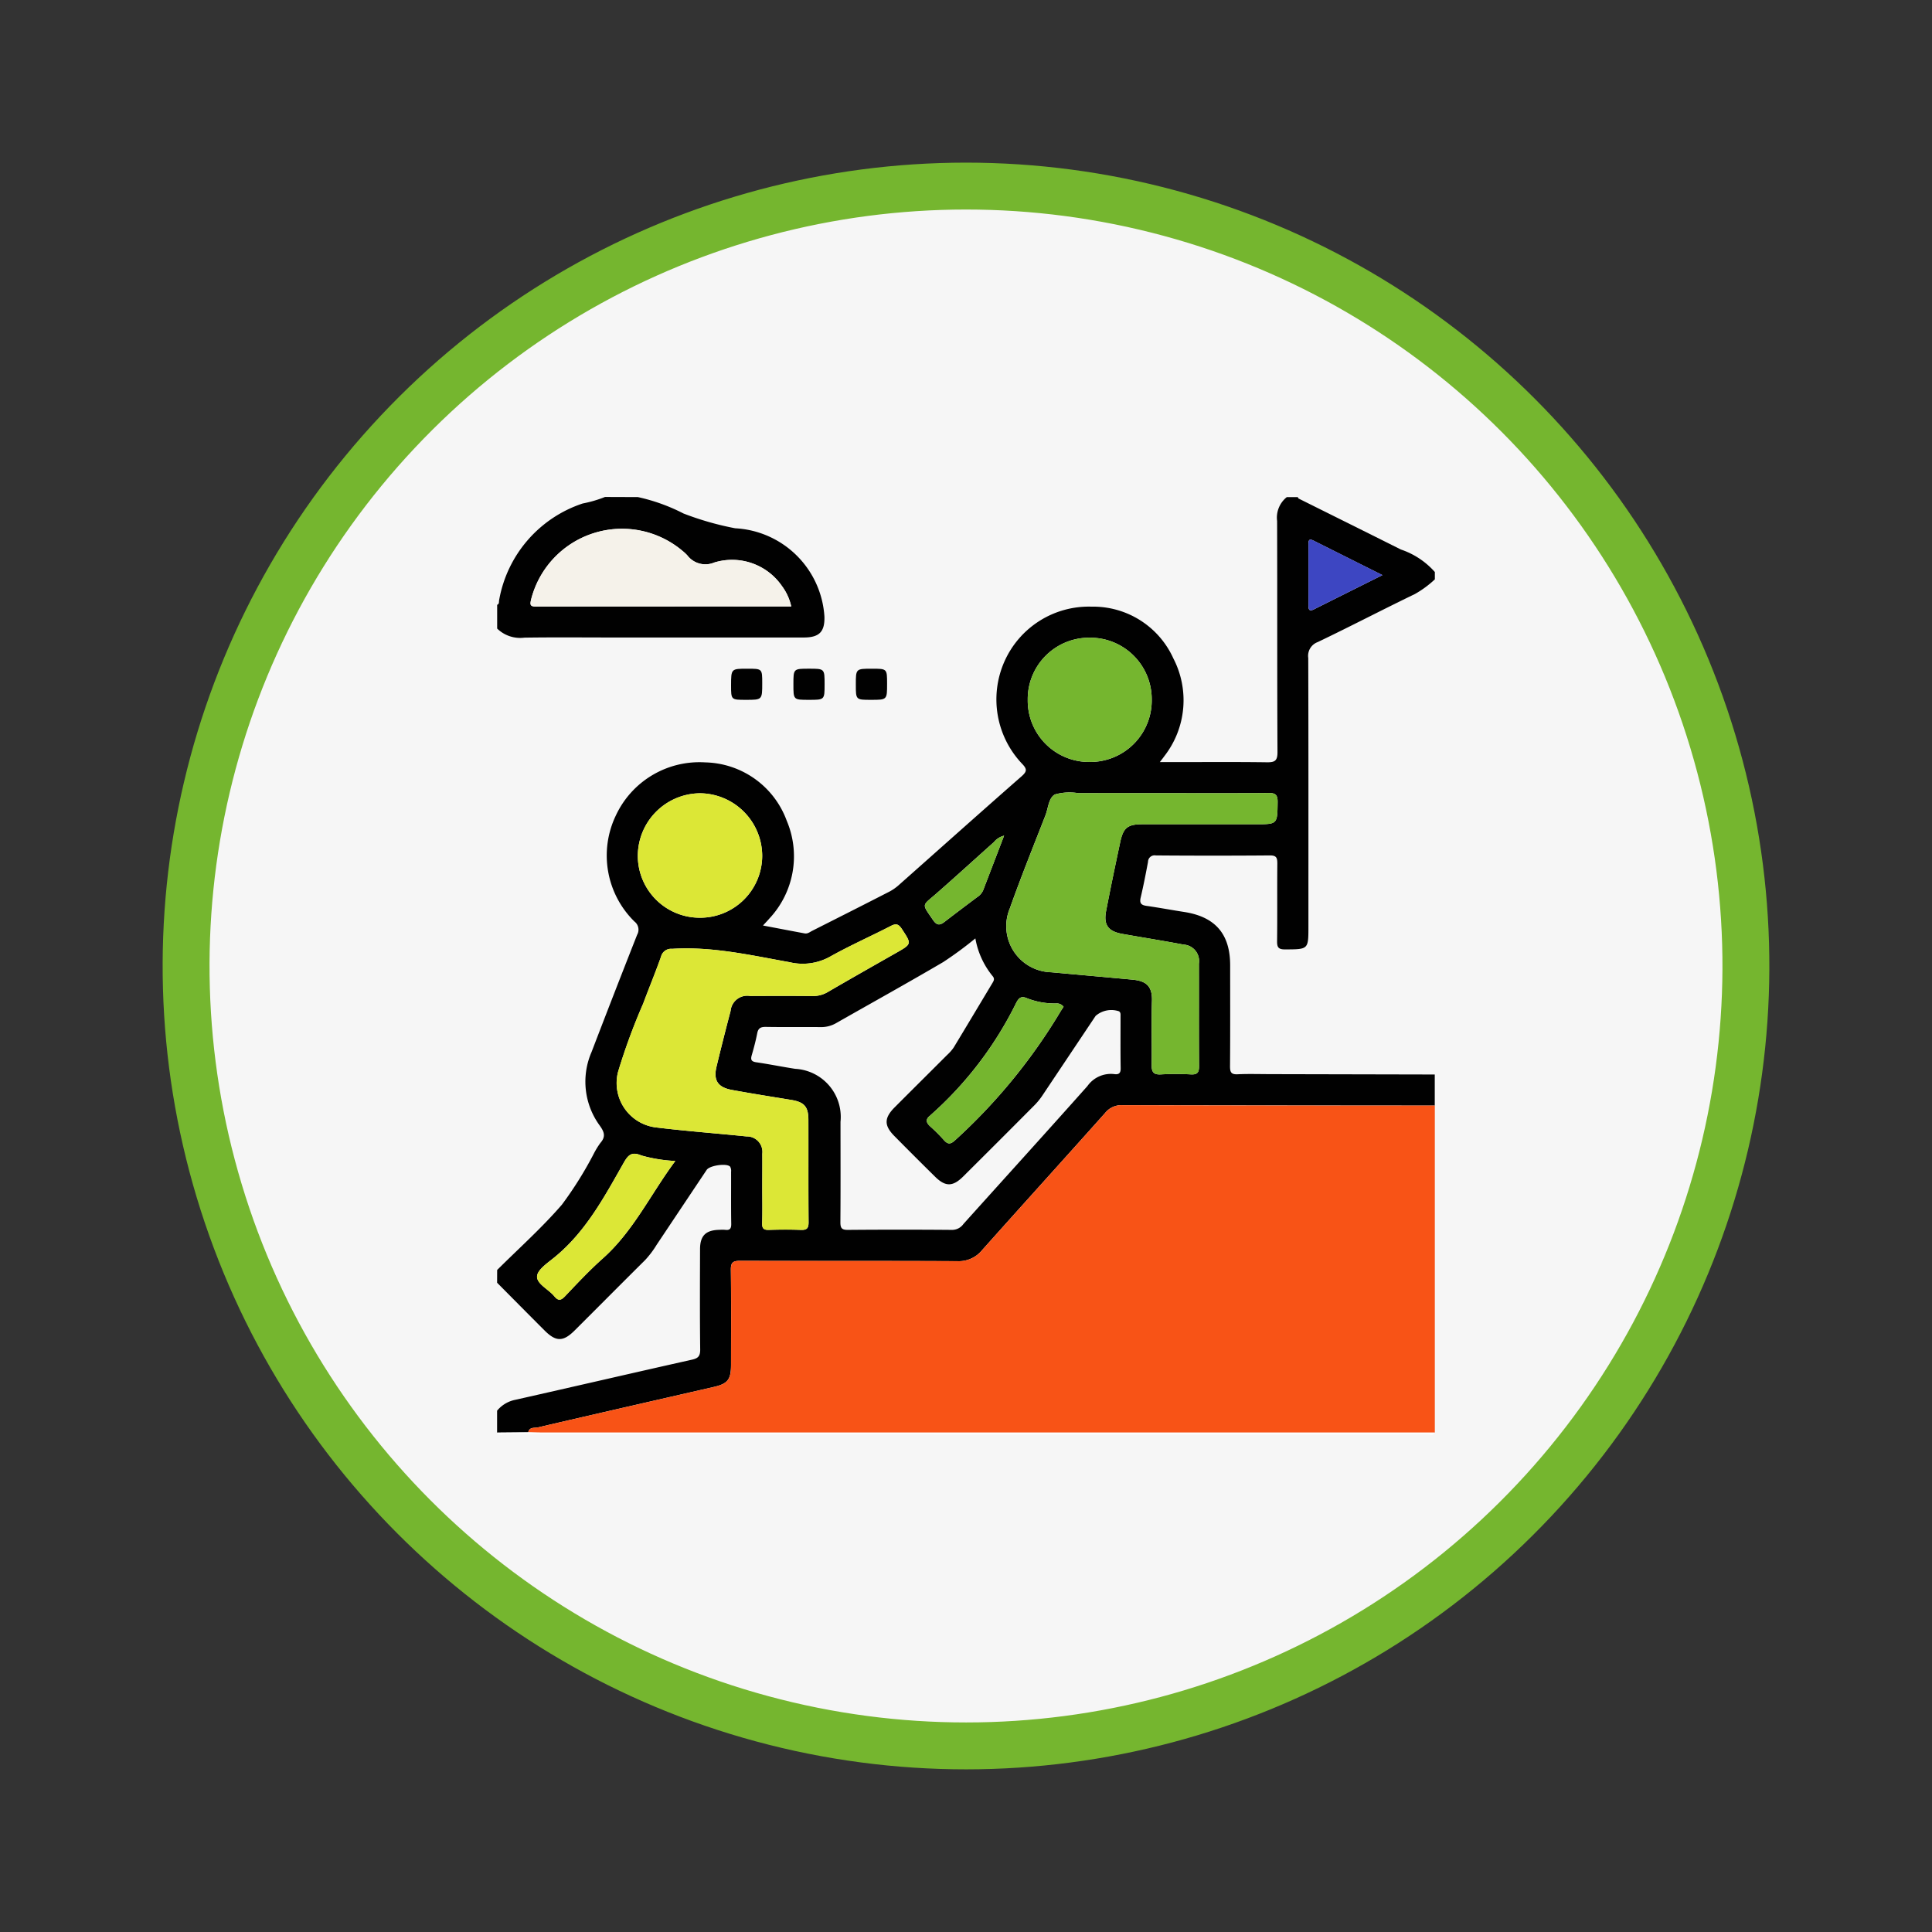 <svg xmlns="http://www.w3.org/2000/svg" width="164.81" height="164.81" viewBox="0 0 164.81 164.81">
  <rect x="0" y="0" width="164.81" height="164.81" fill="#333333" stroke="none"/>
  <g id="Grupo_109735" data-name="Grupo 109735" transform="translate(-45.455 2109.933)">
    <g id="Grupo_109734" data-name="Grupo 109734">
      <circle id="Elipse_5277" data-name="Elipse 5277" cx="66.529" cy="66.529" r="66.529" transform="translate(47.86 -1978.008) rotate(-76.758)" fill="#f6f6f6" stroke="#75b62f" stroke-width="4"/>
      <path id="Trazado_160031" data-name="Trazado 160031" d="M373.924-3076.382c1.854-1.846,3.819-3.6,5.523-5.571a31.845,31.845,0,0,0,2.719-4.346,6.681,6.681,0,0,1,.569-.926c.462-.531.336-.922-.056-1.47a6.342,6.342,0,0,1-.7-6.286q1.919-5.007,3.886-9.995a.877.877,0,0,0-.23-1.132,7.892,7.892,0,0,1-1.584-9.048,7.866,7.866,0,0,1,7.631-4.526,7.578,7.578,0,0,1,6.94,4.966,7.766,7.766,0,0,1-1.473,8.349c-.148.174-.308.337-.549.6,1.25.237,2.4.459,3.558.674.252.047.443-.121.647-.224,2.2-1.111,4.4-2.22,6.587-3.344a4.049,4.049,0,0,0,.821-.58c3.48-3.083,6.944-6.185,10.441-9.248.508-.445.464-.647.021-1.106a7.973,7.973,0,0,1-1.482-8.683,7.878,7.878,0,0,1,7.446-4.689,7.508,7.508,0,0,1,6.972,4.423,7.755,7.755,0,0,1-.757,8.309c-.1.141-.208.276-.4.529h1.1c2.676,0,5.352-.022,8.028.015.679.01.912-.124.908-.871-.034-6.571-.01-13.142-.032-19.713a2.237,2.237,0,0,1,.827-2.037h.936c.024.042.038.1.074.123,2.908,1.451,5.82,2.893,8.726,4.349a6.724,6.724,0,0,1,2.894,1.919v.624a8.769,8.769,0,0,1-1.7,1.252c-2.777,1.34-5.511,2.77-8.293,4.1a1.252,1.252,0,0,0-.807,1.361c.023,7.633.014,15.266.014,22.9,0,1.972,0,1.948-2,1.956-.573,0-.679-.192-.672-.713.027-2.207,0-4.413.02-6.62,0-.473-.075-.689-.628-.685q-4.869.039-9.739,0a.563.563,0,0,0-.664.55c-.19,1.019-.389,2.037-.626,3.045-.111.471.035.643.494.708,1.078.154,2.149.355,3.225.522,2.643.411,3.912,1.876,3.914,4.54,0,2.882.012,5.764-.011,8.646,0,.5.118.681.642.658.933-.042,1.869-.013,2.8-.011l14.023.031v2.65q-13.326-.008-26.652-.031a1.758,1.758,0,0,0-1.463.656c-3.491,3.914-7.016,7.8-10.506,11.713a2.557,2.557,0,0,1-2.1.936c-6.182-.032-12.365-.008-18.548-.03-.607,0-.787.149-.779.771.035,2.7.016,5.4.014,8.1,0,1.262-.278,1.616-1.479,1.891-5,1.146-10.007,2.285-15,3.449-.282.066-.722-.055-.818.419l-2.657.026v-1.871a2.675,2.675,0,0,1,1.545-.927c5.029-1.131,10.051-2.3,15.081-3.426.516-.116.7-.293.7-.855-.035-2.854-.021-5.709-.013-8.564,0-1.165.492-1.638,1.667-1.657a3.133,3.133,0,0,1,.467,0c.4.054.534-.094.527-.511-.025-1.479-.007-2.958-.013-4.437a.737.737,0,0,0-.081-.439c-.277-.319-1.743-.108-2,.271q-2.138,3.2-4.274,6.4a8.064,8.064,0,0,1-.983,1.3c-2.008,1.993-4,4-6.007,6-.976.974-1.593.977-2.567,0-1.354-1.352-2.7-2.714-4.048-4.072Zm40.794-28.285a31.955,31.955,0,0,1-2.737,2.015c-3.018,1.772-6.08,3.47-9.12,5.2a2.545,2.545,0,0,1-1.33.352c-1.559-.016-3.118.01-4.676-.017-.433-.008-.659.092-.746.543-.123.635-.291,1.263-.471,1.885-.116.4,0,.534.412.593,1.1.16,2.2.385,3.3.555a4.11,4.11,0,0,1,3.864,4.518c0,2.857.013,5.714-.01,8.57,0,.5.118.655.638.651q4.442-.038,8.885,0a1.184,1.184,0,0,0,.971-.5c3.524-3.921,7.07-7.824,10.575-11.763a2.445,2.445,0,0,1,2.28-1.028c.369.052.568-.042.56-.49-.025-1.48-.009-2.96-.011-4.441,0-.151.026-.313-.126-.423a2.044,2.044,0,0,0-2,.391q-2.249,3.365-4.5,6.73a5.757,5.757,0,0,1-.676.85q-3.049,3.067-6.117,6.116c-.888.884-1.52.891-2.4.022q-1.748-1.723-3.473-3.47c-.891-.9-.881-1.542.032-2.457,1.486-1.49,2.98-2.971,4.467-4.459a3.654,3.654,0,0,0,.563-.641c1.1-1.818,2.192-3.645,3.285-5.469.122-.2.24-.382.028-.622A7,7,0,0,1,414.718-3104.667Zm-18.177,21.258c0,1.013.02,2.026-.009,3.038-.013.446.133.584.574.57.908-.029,1.819-.035,2.727,0,.507.02.662-.137.658-.652-.023-2.908-.006-5.817-.014-8.725,0-1.142-.354-1.527-1.469-1.711-1.689-.278-3.38-.542-5.063-.853-1.2-.222-1.586-.821-1.305-1.992q.571-2.381,1.2-4.749a1.425,1.425,0,0,1,1.669-1.273c1.767-.008,3.533-.014,5.3.005a2.459,2.459,0,0,0,1.324-.343c1.928-1.123,3.87-2.222,5.81-3.326,1.368-.779,1.351-.763.5-2.059-.271-.41-.485-.481-.928-.253-1.729.891-3.514,1.679-5.208,2.631a4.793,4.793,0,0,1-3.422.466c-3.313-.594-6.613-1.358-10.026-1.143a.889.889,0,0,0-.954.67c-.475,1.343-1.026,2.66-1.521,4a52.42,52.42,0,0,0-2.146,5.832,3.815,3.815,0,0,0,3.293,4.74c2.549.31,5.113.5,7.668.761a1.322,1.322,0,0,1,1.346,1.486C396.552-3085.331,396.54-3084.37,396.541-3083.409Zm34.36-33.648c-2.469,0-4.937,0-7.406,0a4.589,4.589,0,0,0-1.987.108c-.545.293-.571,1.167-.814,1.789-1.028,2.633-2.086,5.255-3.032,7.918a3.934,3.934,0,0,0,3.531,5.463c2.3.211,4.592.414,6.888.626,1.113.1,1.745.473,1.7,1.814-.059,1.816,0,3.636-.025,5.454-.009.59.138.857.785.819a23.4,23.4,0,0,1,2.571,0c.571.03.691-.2.687-.721-.021-2.909-.006-5.819-.013-8.728a1.406,1.406,0,0,0-1.318-1.625c-1.729-.326-3.467-.6-5.2-.909-1.212-.213-1.625-.758-1.4-1.95.376-1.957.783-3.908,1.2-5.858.268-1.262.636-1.548,1.911-1.549q4.833,0,9.667,0c1.858,0,1.83,0,1.855-1.887.008-.627-.184-.785-.792-.779C436.774-3117.041,433.838-3117.057,430.9-3117.057Zm-39.649,10.626a5.294,5.294,0,0,0,5.282-5.3,5.357,5.357,0,0,0-5.294-5.317,5.352,5.352,0,0,0-5.317,5.368A5.285,5.285,0,0,0,391.252-3106.431Zm38.511-18.633a5.245,5.245,0,0,0-5.3-5.254,5.238,5.238,0,0,0-5.277,5.3,5.235,5.235,0,0,0,5.363,5.3A5.248,5.248,0,0,0,429.763-3125.064Zm-40.641,39.383a12.938,12.938,0,0,1-2.9-.472c-.794-.339-1.11-.066-1.488.6-1.663,2.927-3.247,5.915-5.933,8.1-.578.471-1.445,1.049-1.474,1.613-.033.65.976,1.1,1.467,1.695.317.383.542.4.906.018,1.054-1.11,2.1-2.231,3.245-3.249C385.552-3079.7,387.012-3082.843,389.122-3085.681Zm33.121-13.153a.725.725,0,0,0-.653-.285,6.438,6.438,0,0,1-2.429-.43c-.509-.226-.715-.077-.952.365a31.183,31.183,0,0,1-7.293,9.574c-.02.016-.035.039-.055.055-.429.324-.342.614.021.94a14.093,14.093,0,0,1,1.154,1.155c.332.375.565.368.946.017a48.359,48.359,0,0,0,8.982-10.958C422.042-3098.534,422.131-3098.661,422.243-3098.833Zm27.2-36.825c-2.032-1.016-3.934-1.966-5.835-2.92-.281-.141-.48-.2-.478.241q.013,2.648,0,5.3c0,.36.113.48.462.306C445.494-3133.688,447.4-3134.635,449.445-3135.659Zm-32.278,22.23a1.623,1.623,0,0,0-.87.552c-1.64,1.466-3.265,2.949-4.923,4.4-1.224,1.067-1.247.805-.267,2.242.332.486.59.461.989.153.922-.711,1.853-1.41,2.784-2.109a1.327,1.327,0,0,0,.5-.573C415.962-3110.285,416.544-3111.8,417.167-3113.428Z" transform="translate(-286.059 1074.785)" fill="#010101"/>
      <path id="Trazado_160032" data-name="Trazado 160032" d="M386.677-2865.451c.1-.474.537-.353.818-.419,5-1.164,10-2.3,15-3.449,1.2-.275,1.478-.63,1.479-1.891,0-2.7.021-5.4-.014-8.1-.008-.621.172-.773.779-.771,6.182.022,12.365,0,18.548.03a2.557,2.557,0,0,0,2.1-.936c3.49-3.915,7.015-7.8,10.506-11.713a1.758,1.758,0,0,1,1.463-.656q13.326.04,26.652.031v27.9l-76.242,0C387.4-2865.428,387.04-2865.443,386.677-2865.451Z" transform="translate(-296.155 877.701)" fill="#f85316"/>
      <path id="Trazado_160033" data-name="Trazado 160033" d="M385.93-3142.314a15.9,15.9,0,0,1,3.89,1.4,25.41,25.41,0,0,0,4.409,1.261,8.051,8.051,0,0,1,7.613,7.538c.034,1.294-.436,1.778-1.762,1.779q-8.219.006-16.437,0c-2.467,0-4.934-.025-7.4.013a2.807,2.807,0,0,1-2.318-.775v-2.026c.193-.074.138-.253.168-.4a10.624,10.624,0,0,1,7.131-8.245,10.379,10.379,0,0,0,1.9-.555Zm13.081,9.327a4.535,4.535,0,0,0-.8-1.744,5.167,5.167,0,0,0-5.769-2,1.939,1.939,0,0,1-2.293-.605,3.528,3.528,0,0,0-.4-.375,8,8,0,0,0-12.933,4.146c-.1.438-.082.592.424.591C384.464-3132.991,391.683-3132.987,399.011-3132.987Z" transform="translate(-286.059 1074.785)" fill="#010101"/>
      <path id="Trazado_160034" data-name="Trazado 160034" d="M376.581-2759.426c.363.008.727.023,1.09.023l76.242,0c-.14.322-.421.145-.623.146-3.115.014-6.231.01-9.346.01q-34.66,0-69.319-.01c-.228,0-.528.179-.7-.146Z" transform="translate(-286.059 771.676)" fill="#fdfdfd"/>
      <path id="Trazado_160035" data-name="Trazado 160035" d="M522.136-3072.05c1.293,0,1.293,0,1.293,1.287,0,1.369,0,1.369-1.366,1.369-1.3,0-1.3,0-1.3-1.288C520.761-3072.05,520.761-3072.05,522.136-3072.05Z" transform="translate(-402.301 1019.161)" fill="#010101"/>
      <path id="Trazado_160036" data-name="Trazado 160036" d="M471.1-3072.05c1.27,0,1.27,0,1.27,1.231,0,1.425,0,1.425-1.387,1.425-1.271,0-1.271,0-1.271-1.233C469.717-3072.05,469.717-3072.05,471.1-3072.05Z" transform="translate(-361.893 1019.161)" fill="#010101"/>
      <path id="Trazado_160037" data-name="Trazado 160037" d="M497.88-3070.713c0,1.319,0,1.319-1.337,1.319s-1.322,0-1.322-1.339c0-1.318,0-1.318,1.342-1.318C497.88-3072.05,497.88-3072.05,497.88-3070.713Z" transform="translate(-382.083 1019.161)" fill="#010101"/>
      <path id="Trazado_160038" data-name="Trazado 160038" d="M435.261-2944.9c0-.961.011-1.922,0-2.882a1.322,1.322,0,0,0-1.346-1.486c-2.555-.262-5.119-.452-7.668-.761a3.815,3.815,0,0,1-3.293-4.74,52.42,52.42,0,0,1,2.146-5.832c.5-1.336,1.046-2.653,1.521-4a.889.889,0,0,1,.954-.67c3.413-.215,6.713.549,10.026,1.143a4.793,4.793,0,0,0,3.422-.466c1.694-.952,3.479-1.74,5.208-2.631.442-.228.657-.157.928.253.854,1.3.871,1.28-.5,2.059-1.939,1.1-3.882,2.2-5.81,3.326a2.459,2.459,0,0,1-1.324.343c-1.766-.019-3.533-.013-5.3-.005a1.425,1.425,0,0,0-1.669,1.273q-.62,2.369-1.2,4.749c-.281,1.172.1,1.77,1.305,1.992,1.683.311,3.374.575,5.063.853,1.115.184,1.465.569,1.469,1.711.008,2.908-.009,5.817.014,8.725,0,.515-.151.672-.658.652-.908-.036-1.819-.031-2.727,0-.44.014-.587-.124-.574-.57C435.282-2942.876,435.262-2943.89,435.261-2944.9Z" transform="translate(-324.78 936.278)" fill="#dce736"/>
      <path id="Trazado_160039" data-name="Trazado 160039" d="M596-3021.293c2.936,0,5.873.016,8.809-.013.608-.006.8.152.792.779-.025,1.886,0,1.887-1.855,1.887q-4.833,0-9.667,0c-1.275,0-1.643.288-1.911,1.549-.413,1.949-.821,3.9-1.2,5.858-.229,1.192.184,1.737,1.4,1.95,1.734.3,3.472.583,5.2.909a1.406,1.406,0,0,1,1.318,1.625c.007,2.909-.008,5.819.013,8.728,0,.522-.116.75-.687.721a23.406,23.406,0,0,0-2.571,0c-.647.038-.794-.229-.785-.819.029-1.818-.034-3.638.025-5.454.043-1.341-.589-1.711-1.7-1.814-2.3-.212-4.592-.415-6.888-.626a3.934,3.934,0,0,1-3.531-5.463c.946-2.663,2-5.285,3.032-7.918.243-.622.269-1.5.814-1.789a4.589,4.589,0,0,1,1.987-.108C591.06-3021.3,593.529-3021.293,596-3021.293Z" transform="translate(-451.155 979.02)" fill="#75b62f"/>
      <path id="Trazado_160040" data-name="Trazado 160040" d="M436.842-3010.429a5.285,5.285,0,0,1-5.329-5.247,5.352,5.352,0,0,1,5.317-5.368,5.357,5.357,0,0,1,5.294,5.317A5.294,5.294,0,0,1,436.842-3010.429Z" transform="translate(-331.649 978.783)" fill="#dce736"/>
      <path id="Trazado_160041" data-name="Trazado 160041" d="M601.727-3079.488a5.248,5.248,0,0,1-5.215,5.344,5.235,5.235,0,0,1-5.363-5.3,5.238,5.238,0,0,1,5.277-5.3A5.245,5.245,0,0,1,601.727-3079.488Z" transform="translate(-458.023 1029.209)" fill="#75b62f"/>
      <path id="Trazado_160042" data-name="Trazado 160042" d="M402.052-2872.856c-2.111,2.837-3.57,5.983-6.176,8.308-1.141,1.018-2.191,2.139-3.245,3.249-.365.384-.589.366-.906-.018-.491-.595-1.5-1.045-1.467-1.695.029-.564.9-1.142,1.474-1.613,2.686-2.188,4.27-5.177,5.933-8.1.378-.666.694-.939,1.488-.6A12.938,12.938,0,0,0,402.052-2872.856Z" transform="translate(-298.989 861.961)" fill="#dce736"/>
      <path id="Trazado_160043" data-name="Trazado 160043" d="M561.486-2936.747c-.112.172-.2.3-.279.433a48.359,48.359,0,0,1-8.982,10.958c-.381.351-.614.358-.946-.017a14.144,14.144,0,0,0-1.154-1.155c-.363-.325-.45-.616-.021-.939.02-.015.035-.038.055-.055a31.183,31.183,0,0,0,7.293-9.574c.237-.441.443-.591.952-.365a6.443,6.443,0,0,0,2.429.43A.725.725,0,0,1,561.486-2936.747Z" transform="translate(-425.302 912.698)" fill="#75b62f"/>
      <path id="Trazado_160044" data-name="Trazado 160044" d="M712.393-3121.866c-2.049,1.023-3.951,1.971-5.849,2.923-.348.175-.463.054-.462-.305q.008-2.648,0-5.3c0-.445.2-.382.478-.241C708.458-3123.831,710.361-3122.882,712.393-3121.866Z" transform="translate(-549.007 1060.991)" fill="#3d46c2"/>
      <path id="Trazado_160045" data-name="Trazado 160045" d="M555.791-3003.682c-.623,1.627-1.2,3.143-1.784,4.66a1.327,1.327,0,0,1-.5.573c-.931.7-1.863,1.4-2.784,2.109-.4.308-.657.333-.989-.153-.98-1.437-.957-1.175.267-2.242,1.658-1.446,3.282-2.929,4.923-4.4A1.624,1.624,0,0,1,555.791-3003.682Z" transform="translate(-424.683 965.038)" fill="#75b62f"/>
      <path id="Trazado_160046" data-name="Trazado 160046" d="M409.835-3122.8c-7.329,0-14.548,0-21.767.009-.505,0-.524-.153-.424-.591a8,8,0,0,1,12.933-4.146,3.509,3.509,0,0,1,.4.375,1.939,1.939,0,0,0,2.293.605,5.167,5.167,0,0,1,5.769,2A4.534,4.534,0,0,1,409.835-3122.8Z" transform="translate(-296.883 1064.601)" fill="#f5f2ea"/>
    </g>
  </g>
</svg>
